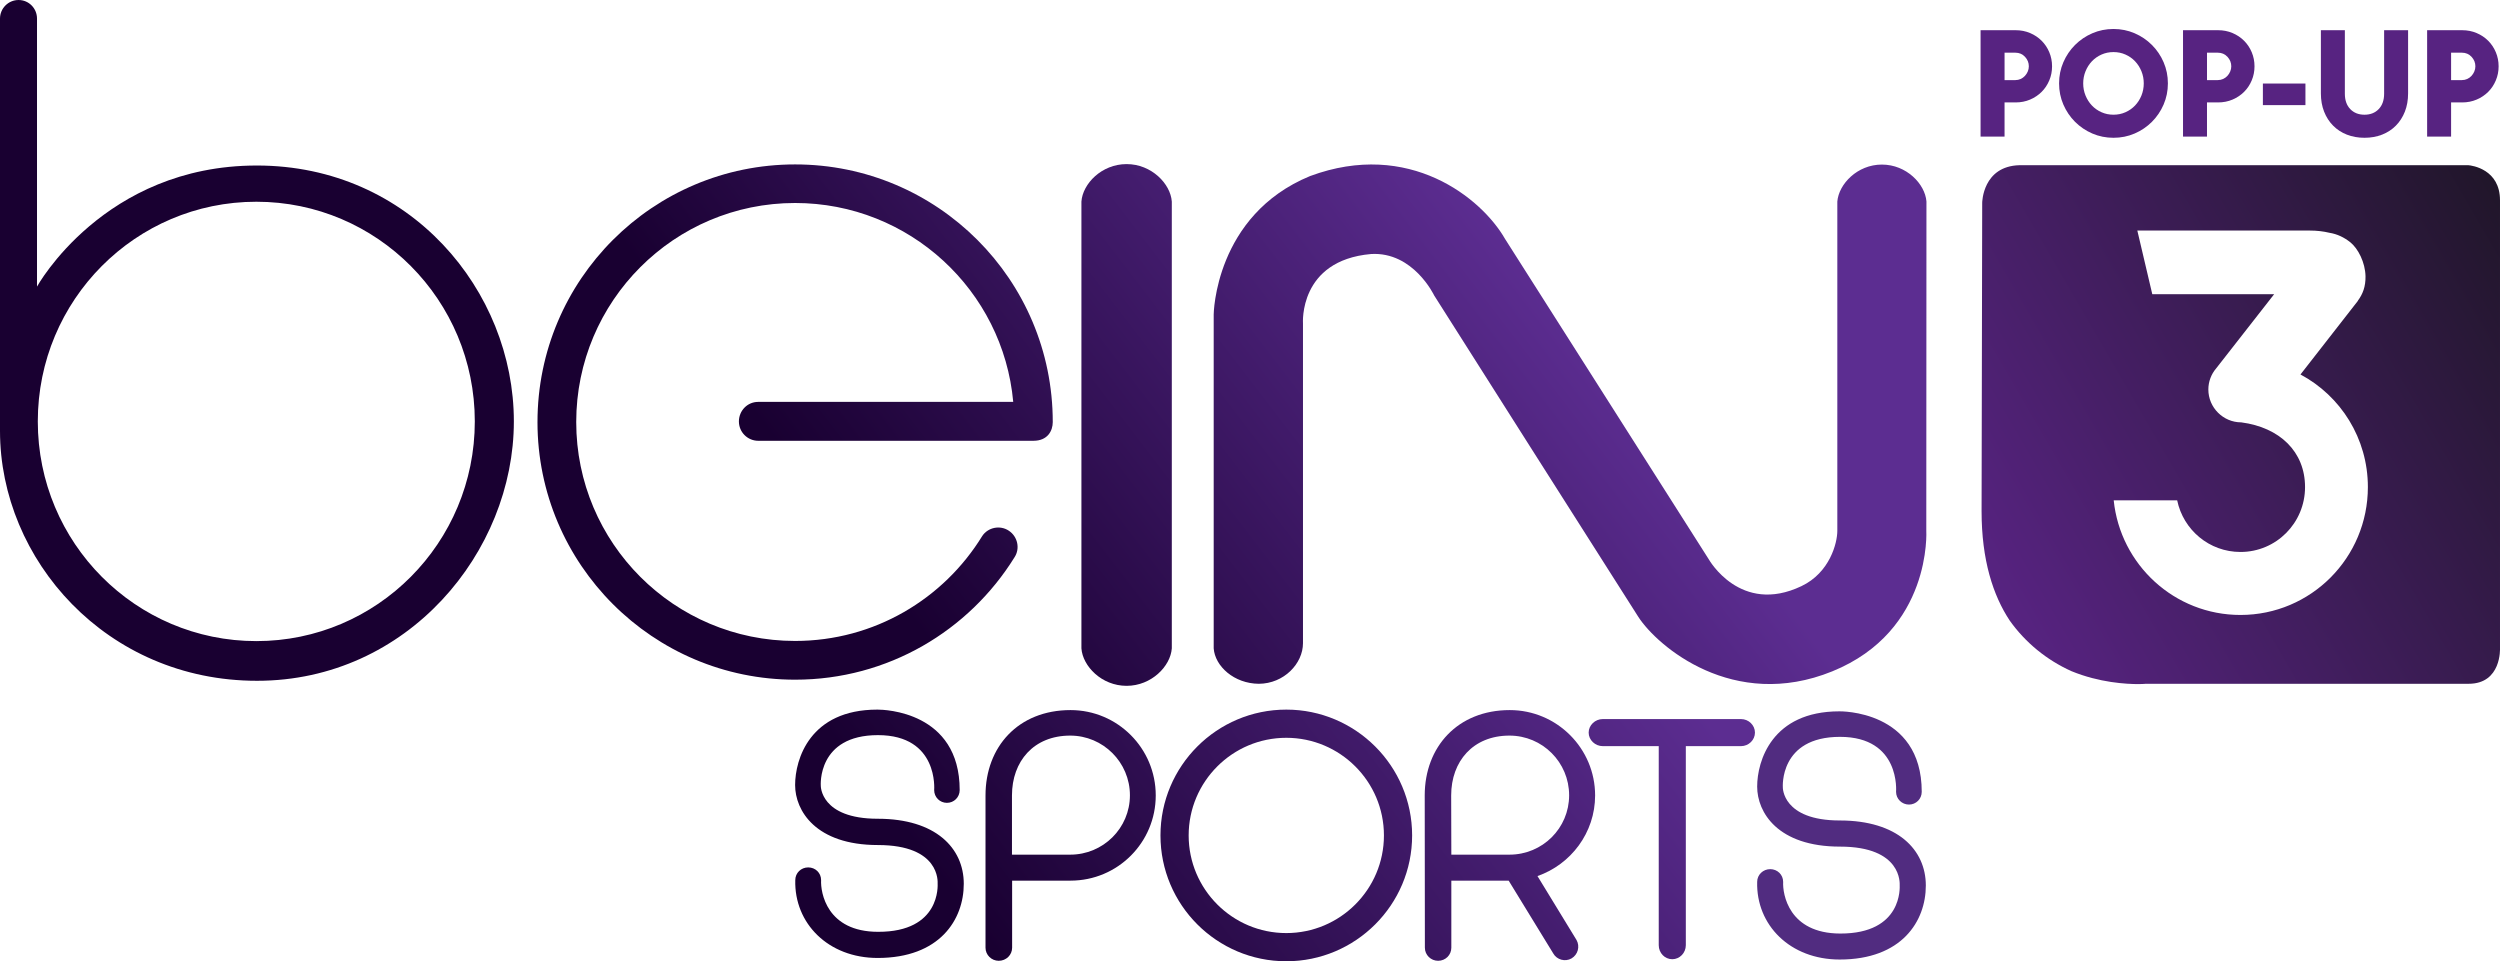 <?xml version="1.0" encoding="UTF-8" standalone="no"?>
<svg
   xmlns:dc="http://purl.org/dc/elements/1.1/"
   xmlns:cc="http://creativecommons.org/ns#"
   xmlns:rdf="http://www.w3.org/1999/02/22-rdf-syntax-ns#"
   xmlns:svg="http://www.w3.org/2000/svg"
   xmlns="http://www.w3.org/2000/svg"
   xmlns:xlink="http://www.w3.org/1999/xlink"
   xmlns:sodipodi="http://sodipodi.sourceforge.net/DTD/sodipodi-0.dtd"
   xmlns:inkscape="http://www.inkscape.org/namespaces/inkscape"
   height="230.7"
   width="600"
   version="1.1"
   viewBox="0 0 158.75 61.039"
   id="svg2"
   inkscape:version="0.91 r13725"
   sodipodi:docname="Bein Sports Pop-Up 3 - Dark.svg">
  <sodipodi:namedview
     pagecolor="#ffffff"
     bordercolor="#666666"
     borderopacity="1"
     objecttolerance="10"
     gridtolerance="10"
     guidetolerance="10"
     inkscape:pageopacity="0"
     inkscape:pageshadow="2"
     inkscape:window-width="1920"
     inkscape:window-height="1017"
     id="namedview100"
     showgrid="false"
     inkscape:zoom="0.48"
     inkscape:cx="300"
     inkscape:cy="115.35"
     inkscape:window-x="-8"
     inkscape:window-y="-8"
     inkscape:window-maximized="1"
     inkscape:current-layer="svg2" />
  <defs
     id="defs4">
    <linearGradient
       id="i"
       gradientUnits="userSpaceOnUse"
       gradientTransform="matrix(35.781 -27.408 27.408 35.781 143.95 145.16)"
       x1="0"
       x2="1"
       y1="0"
       y2="0">
      <stop
         stop-color="#190031"
         offset="0"
         id="stop7" />
      <stop
         stop-color="#190031"
         offset=".006"
         id="stop9" />
      <stop
         stop-color="#5c2d91"
         offset="1"
         id="stop11" />
    </linearGradient>
    <linearGradient
       id="h"
       gradientUnits="userSpaceOnUse"
       gradientTransform="matrix(35.781 -27.408 27.408 35.781 160.96 167.37)"
       x1="0"
       x2="1"
       y1="0"
       y2="0">
      <stop
         stop-color="#190031"
         offset="0"
         id="stop14" />
      <stop
         stop-color="#190031"
         offset=".006"
         id="stop16" />
      <stop
         stop-color="#5c2d91"
         offset="1"
         id="stop18" />
    </linearGradient>
    <linearGradient
       id="g"
       gradientUnits="userSpaceOnUse"
       gradientTransform="matrix(35.781 -27.409 27.409 35.781 168.84 177.64)"
       x1="0"
       x2="1"
       y1="0"
       y2="0">
      <stop
         stop-color="#190031"
         offset="0"
         id="stop21" />
      <stop
         stop-color="#190031"
         offset=".006"
         id="stop23" />
      <stop
         stop-color="#5c2d91"
         offset="1"
         id="stop25" />
    </linearGradient>
    <linearGradient
       id="f"
       gradientUnits="userSpaceOnUse"
       gradientTransform="matrix(35.781 -27.408 27.408 35.781 179.25 191.23)"
       x1="0"
       x2="1"
       y1="0"
       y2="0">
      <stop
         stop-color="#190031"
         offset="0"
         id="stop28" />
      <stop
         stop-color="#190031"
         offset=".006"
         id="stop30" />
      <stop
         stop-color="#5c2d91"
         offset="1"
         id="stop32" />
    </linearGradient>
    <linearGradient
       id="e"
       gradientUnits="userSpaceOnUse"
       gradientTransform="matrix(35.781 -27.408 27.408 35.781 172.18 196.02)"
       x1="0"
       x2="1"
       y1="0"
       y2="0">
      <stop
         stop-color="#190031"
         offset="0"
         id="stop35" />
      <stop
         stop-color="#190031"
         offset=".006"
         id="stop37" />
      <stop
         stop-color="#5c2d91"
         offset="1"
         id="stop39" />
    </linearGradient>
    <linearGradient
       id="d"
       gradientUnits="userSpaceOnUse"
       gradientTransform="matrix(35.781 -27.408 27.408 35.781 178.4 204.15)"
       x1="0"
       x2="1"
       y1="0"
       y2="0">
      <stop
         stop-color="#190031"
         offset="0"
         id="stop42" />
      <stop
         stop-color="#190031"
         offset=".006"
         id="stop44" />
      <stop
         stop-color="#5c2d91"
         offset="1"
         id="stop46" />
    </linearGradient>
    <linearGradient
       id="c"
       gradientUnits="userSpaceOnUse"
       gradientTransform="matrix(35.781 -27.408 27.408 35.781 186.76 215.05)"
       x1="0"
       x2="1"
       y1="0"
       y2="0">
      <stop
         stop-color="#190031"
         offset="0"
         id="stop49" />
      <stop
         stop-color="#190031"
         offset=".006"
         id="stop51" />
      <stop
         stop-color="#5c2d91"
         offset="1"
         id="stop53" />
    </linearGradient>
    <linearGradient
       id="b"
       gradientUnits="userSpaceOnUse"
       gradientTransform="matrix(35.781 -27.408 27.408 35.781 168.79 191.6)"
       x1="0"
       x2="1"
       y1="0"
       y2="0">
      <stop
         stop-color="#190031"
         offset="0"
         id="stop56" />
      <stop
         stop-color="#190031"
         offset=".006"
         id="stop58" />
      <stop
         stop-color="#5c2d91"
         offset="1"
         id="stop60" />
    </linearGradient>
    <linearGradient
       id="a"
       gradientUnits="userSpaceOnUse"
       gradientTransform="matrix(35.781 -27.408 27.408 35.781 183.97 211.42)"
       x1="0"
       x2="1"
       y1="0"
       y2="0">
      <stop
         stop-color="#190031"
         offset="0"
         id="stop63" />
      <stop
         stop-color="#190031"
         offset=".006"
         id="stop65" />
      <stop
         stop-color="#5c2d91"
         offset="1"
         id="stop67" />
    </linearGradient>
    <linearGradient
       id="j"
       gradientUnits="userSpaceOnUse"
       gradientTransform="matrix(45.562 -26.307 26.307 45.562 239.65 178.81)"
       x1="0"
       x2="1"
       y1="0"
       y2="0">
      <stop
         stop-color="#572381"
         offset="0"
         id="stop70" />
      <stop
         stop-color="#111211"
         offset="1"
         id="stop72" />
    </linearGradient>
    <linearGradient
       inkscape:collect="always"
       xlink:href="#j-6"
       id="linearGradient4310"
       x1="270.284"
       y1="436.091"
       x2="321.207"
       y2="436.091"
       gradientUnits="userSpaceOnUse" />
    <linearGradient
       id="j-6"
       gradientUnits="userSpaceOnUse"
       gradientTransform="matrix(45.562,-26.307,26.307,45.562,127.55,39.49)"
       x1="0"
       x2="1"
       y1="0"
       y2="0">
      <stop
         stop-color="#572381"
         offset="0"
         id="stop7-9" />
      <stop
         stop-color="#111211"
         offset="1"
         id="stop9-2" />
    </linearGradient>
    <linearGradient
       inkscape:collect="always"
       xlink:href="#j-6"
       id="linearGradient4280"
       gradientUnits="userSpaceOnUse"
       x1="270.284"
       y1="436.091"
       x2="321.207"
       y2="436.091" />
    <linearGradient
       inkscape:collect="always"
       xlink:href="#j-6"
       id="linearGradient4282"
       gradientUnits="userSpaceOnUse"
       x1="270.284"
       y1="436.091"
       x2="321.207"
       y2="436.091" />
    <linearGradient
       inkscape:collect="always"
       xlink:href="#j-6"
       id="linearGradient4284"
       gradientUnits="userSpaceOnUse"
       x1="270.284"
       y1="436.091"
       x2="321.207"
       y2="436.091" />
    <linearGradient
       inkscape:collect="always"
       xlink:href="#j-6"
       id="linearGradient4286"
       gradientUnits="userSpaceOnUse"
       x1="270.284"
       y1="436.091"
       x2="321.207"
       y2="436.091" />
    <linearGradient
       inkscape:collect="always"
       xlink:href="#j-6"
       id="linearGradient4288"
       gradientUnits="userSpaceOnUse"
       x1="270.284"
       y1="436.091"
       x2="321.207"
       y2="436.091" />
    <linearGradient
       inkscape:collect="always"
       xlink:href="#j-6"
       id="linearGradient4290"
       gradientUnits="userSpaceOnUse"
       x1="270.284"
       y1="436.091"
       x2="321.207"
       y2="436.091" />
  </defs>
  <g
     transform="translate(-112.1 -139.32)"
     id="g74">
    <path
       stroke-width=".288"
       fill="url(#j)"
       d="m240.34 149.81c-2.35 0.06-2.37 2.38-2.37 2.38l-0.04 19.58c0 3.12 0.73 5.36 1.79 6.96 0.99 1.39 2.34 2.5 3.92 3.21 1.78 0.73 3.48 0.82 4.26 0.82 0.29 0 0.45-0.02 0.45-0.02h20.51c2.09 0 1.99-2.24 1.99-2.24v-28.46c0-1.97-1.77-2.21-2.01-2.23h-0.2zm7.48 4.15h10.95c0.46 0 0.87 0.05 1.24 0.14 0.51 0.08 0.95 0.3 1.33 0.6 0.5 0.4 0.95 1.28 0.97 2.16 0.01 0.66-0.17 1.13-0.49 1.56h0.01l-3.65 4.68c2.55 1.36 4.28 4.05 4.28 7.15 0 4.49-3.62 8.12-8.09 8.12-4.19 0-7.63-3.19-8.05-7.28h4.03c0.39 1.88 2.04 3.28 4.02 3.28 2.27 0 4.1-1.84 4.1-4.12 0-2.25-1.61-3.79-4.05-4.11-1.15 0-2.09-0.94-2.09-2.09 0-0.5 0.19-0.98 0.49-1.33l3.69-4.72h-7.74z"
       id="path76" />
    <g
       stroke-width=".288"
       id="g78">
      <path
         fill="url(#i)"
         d="m112.1 140.5v26.18c0 8.18 6.76 15.87 16.32 15.87s16.31-8.18 16.31-16.47-6.58-16.25-16.32-16.25c-9.73 0-13.96 7.69-13.96 7.69v-17.02c0-0.65-0.52-1.18-1.17-1.18s-1.18 0.53-1.18 1.18m2.4 25.58c0-7.71 6.21-13.95 13.88-13.95 7.66 0 13.87 6.24 13.87 13.95s-6.21 13.95-13.87 13.95c-7.67 0-13.88-6.24-13.88-13.95"
         id="path80" />
      <path
         fill="url(#h)"
         d="m146.23 166.12c0 9.03 7.33 16.36 16.36 16.36 5.89 0 11.04-3.11 13.93-7.77 0.37-0.56 0.2-1.32-0.36-1.69-0.55-0.37-1.32-0.22-1.69 0.34-2.45 3.99-6.85 6.66-11.88 6.66-7.68 0-13.9-6.22-13.9-13.9s6.22-13.91 13.9-13.91c7.25 0 13.21 5.55 13.85 12.63h-16.2c-0.68 0-1.22 0.56-1.22 1.24s0.55 1.23 1.23 1.23h17.47c0.91 0 1.23-0.64 1.23-1.19 0-9.04-7.32-16.36-16.36-16.36-9.03 0-16.36 7.32-16.36 16.36"
         id="path82" />
      <path
         fill="url(#g)"
         d="m183.64 149.74zc-1.59 0-2.79 1.25-2.87 2.38v28.37c0.08 1.13 1.28 2.38 2.87 2.38 1.58 0 2.79-1.25 2.87-2.38v-28.37c-0.08-1.13-1.29-2.38-2.87-2.38m-0.01 0h0.01zm0.01 33.13m-0.01 0h0.01-0.01"
         id="path84" />
      <path
         fill="url(#f)"
         d="m231.6 149.77zc-1.56 0-2.74 1.24-2.83 2.35v20.91c0 0.76-0.47 2.65-2.28 3.51-3.88 1.85-5.88-1.7-5.88-1.7l-12.94-20.35c-1.49-2.6-6.1-6.32-12.38-3.99-6.05 2.49-6.12 8.78-6.12 8.78v21.21c0.08 1.13 1.29 2.24 2.87 2.25 1.59-0.01 2.8-1.28 2.8-2.58v-20.3s-0.29-4 4.32-4.41c2.69-0.16 4.01 2.63 4.01 2.63s11.78 18.57 12.97 20.42c1.2 1.85 6.03 6 12.31 3.45 6.35-2.58 5.97-8.94 5.97-8.94l0.01-20.9c-0.09-1.11-1.27-2.34-2.83-2.34m-0.01 0h0.01zm-39.55 32.97h0.01zm-0.01 0h0.01z"
         id="path86" />
      <path
         fill="url(#e)"
         d="m174.68 189.83v9.67c0 0.46 0.38 0.83 0.84 0.83 0.47 0 0.85-0.37 0.85-0.83v-4.26h3.71c2.99 0 5.41-2.42 5.41-5.41s-2.42-5.42-5.41-5.42c-3.32 0-5.4 2.33-5.4 5.42m1.68 0c0-2.17 1.38-3.8 3.7-3.8 2.09 0 3.79 1.7 3.79 3.79s-1.7 3.77-3.79 3.77h-3.7z"
         id="path88" />
      <path
         fill="url(#d)"
         d="m185.79 192.37c0 4.41 3.58 7.99 7.99 7.99 4.4 0 7.99-3.58 7.99-7.99s-3.59-7.99-7.99-7.99c-4.41 0-7.99 3.58-7.99 7.99m1.79 0c0-3.42 2.78-6.2 6.2-6.2s6.2 2.78 6.2 6.2-2.78 6.2-6.2 6.2-6.2-2.78-6.2-6.2"
         id="path90" />
      <path
         fill="url(#c)"
         d="m213.88 184.98c-0.49 0-0.9 0.39-0.9 0.86s0.41 0.86 0.9 0.86h3.55v12.64c0 0.49 0.38 0.89 0.86 0.89 0.47 0 0.86-0.4 0.86-0.89v-12.64h3.5c0.49 0 0.89-0.39 0.89-0.86s-0.4-0.86-0.89-0.86z"
         id="path92" />
      <path
         fill="url(#b)"
         d="m167.81 184.38c-4.29 0-5.22 3.16-5.22 4.79 0 1.62 1.3 3.81 5.26 3.81s3.79 2.35 3.79 2.44 0.21 3.08-3.78 3.07c-3.27 0-3.66-2.51-3.62-3.28 0-0.46-0.36-0.81-0.82-0.81-0.45 0-0.82 0.35-0.82 0.81-0.07 2.74 2.09 4.94 5.23 4.94 3.94 0 5.47-2.43 5.47-4.71s-1.8-4.13-5.46-4.13-3.62-2.1-3.62-2.1-0.24-3.21 3.63-3.21 3.57 3.49 3.57 3.49c0 0.45 0.36 0.81 0.81 0.81s0.81-0.36 0.81-0.81c0-5-4.81-5.11-5.2-5.11h-0.03"
         id="path94" />
      <path
         fill="url(#a)"
         d="m202.57 189.83 0.01 9.67c0 0.46 0.38 0.83 0.84 0.83 0.47 0 0.84-0.37 0.84-0.83v-4.26h3.64l2.83 4.62c0.23 0.41 0.76 0.55 1.16 0.32 0.41-0.24 0.55-0.76 0.32-1.17l-2.48-4.06c2.12-0.74 3.66-2.75 3.66-5.12 0-2.99-2.43-5.42-5.42-5.42-3.3 0-5.4 2.33-5.4 5.42m1.68 0c0-2.17 1.39-3.8 3.7-3.8 2.1 0 3.79 1.7 3.79 3.79s-1.69 3.77-3.79 3.77h-3.69z"
         id="path96" />
      <path
         fill="#512c80"
         d="m232.5 189.6s0.3-3.49-3.56-3.49c-3.87 0-3.63 3.21-3.63 3.21s-0.04 2.1 3.62 2.1 5.46 1.85 5.46 4.13c0 2.27-1.53 4.7-5.47 4.7-3.15 0-5.31-2.19-5.24-4.93 0-0.46 0.38-0.81 0.83-0.81s0.82 0.35 0.82 0.81c-0.04 0.77 0.35 3.27 3.62 3.28 3.99 0.01 3.78-2.98 3.78-3.07s0.17-2.45-3.79-2.45-5.26-2.18-5.26-3.81c0-1.62 0.93-4.78 5.22-4.78 0 0 5.23-0.11 5.23 5.11 0 0.45-0.36 0.81-0.81 0.81s-0.82-0.36-0.82-0.81"
         id="path98" />
    </g>
  </g>
  <g
     id="g4314"
     transform="matrix(0.646,0,0,0.646,-48.838,-276.42)"
     style="fill:url(#linearGradient4310);fill-opacity:1">
    <path
       d="m 273.702,435.768 c 0.186,0 0.361,-0.037 0.524,-0.11 0.161,-0.074 0.301,-0.175 0.419,-0.302 0.119,-0.128 0.211,-0.273 0.28,-0.435 0.069,-0.161 0.104,-0.331 0.104,-0.507 0,-0.354 -0.126,-0.665 -0.376,-0.936 -0.25,-0.269 -0.566,-0.405 -0.95,-0.405 l -1.06,0 0,2.696 1.06,0 z m -3.417,-4.905 3.446,0 c 0.511,0 0.985,0.094 1.423,0.28 0.436,0.186 0.815,0.439 1.134,0.759 0.32,0.319 0.57,0.694 0.751,1.126 0.182,0.432 0.273,0.894 0.273,1.385 0,0.491 -0.09,0.953 -0.273,1.384 -0.181,0.432 -0.431,0.809 -0.751,1.127 -0.319,0.319 -0.698,0.573 -1.134,0.759 -0.438,0.186 -0.911,0.28 -1.423,0.28 l -1.089,0 0,3.359 -2.357,0 0,-10.459 z"
       style="fill:url(#linearGradient4280);fill-opacity:1;fill-rule:nonzero;stroke:none"
       id="path72756"
       inkscape:connector-curvature="0" />
    <path
       d="m 283.35,439.17 c 0.422,0 0.815,-0.081 1.179,-0.244 0.362,-0.161 0.677,-0.383 0.943,-0.662 0.265,-0.279 0.474,-0.606 0.626,-0.979 0.151,-0.374 0.228,-0.771 0.228,-1.194 0,-0.422 -0.076,-0.82 -0.228,-1.192 -0.152,-0.374 -0.361,-0.7 -0.626,-0.98 -0.265,-0.28 -0.58,-0.501 -0.943,-0.662 -0.364,-0.163 -0.756,-0.244 -1.179,-0.244 -0.422,0 -0.815,0.081 -1.179,0.244 -0.364,0.161 -0.677,0.383 -0.943,0.662 -0.265,0.28 -0.474,0.606 -0.626,0.98 -0.152,0.372 -0.229,0.77 -0.229,1.192 0,0.422 0.076,0.82 0.229,1.194 0.152,0.372 0.361,0.7 0.626,0.979 0.265,0.28 0.579,0.501 0.943,0.662 0.364,0.163 0.756,0.244 1.179,0.244 m 0,2.268 c -0.736,0 -1.429,-0.139 -2.078,-0.419 -0.647,-0.28 -1.215,-0.664 -1.701,-1.149 -0.485,-0.486 -0.869,-1.054 -1.149,-1.701 -0.28,-0.649 -0.42,-1.341 -0.42,-2.078 0,-0.736 0.14,-1.429 0.42,-2.078 0.28,-0.647 0.664,-1.215 1.149,-1.7 0.486,-0.486 1.054,-0.87 1.701,-1.15 0.649,-0.28 1.341,-0.42 2.078,-0.42 0.736,0 1.429,0.14 2.078,0.42 0.647,0.28 1.215,0.664 1.7,1.15 0.486,0.485 0.87,1.052 1.15,1.7 0.279,0.649 0.42,1.341 0.42,2.078 0,0.736 -0.141,1.429 -0.42,2.078 -0.28,0.647 -0.664,1.215 -1.15,1.701 -0.485,0.485 -1.052,0.869 -1.7,1.149 -0.649,0.28 -1.341,0.419 -2.078,0.419"
       style="fill:url(#linearGradient4282);fill-opacity:1;fill-rule:nonzero;stroke:none"
       id="path72760"
       inkscape:connector-curvature="0" />
    <path
       d="m 293.602,435.768 c 0.186,0 0.361,-0.037 0.524,-0.11 0.161,-0.074 0.301,-0.175 0.419,-0.302 0.119,-0.128 0.211,-0.273 0.28,-0.435 0.069,-0.161 0.104,-0.331 0.104,-0.507 0,-0.354 -0.126,-0.665 -0.376,-0.936 -0.25,-0.269 -0.568,-0.405 -0.95,-0.405 l -1.06,0 0,2.696 1.06,0 z m -3.417,-4.905 3.446,0 c 0.511,0 0.985,0.094 1.423,0.28 0.436,0.186 0.815,0.439 1.134,0.759 0.32,0.319 0.57,0.694 0.751,1.126 0.181,0.432 0.273,0.894 0.273,1.385 0,0.491 -0.091,0.953 -0.273,1.384 -0.181,0.432 -0.431,0.809 -0.751,1.127 -0.319,0.319 -0.698,0.573 -1.134,0.759 -0.438,0.186 -0.911,0.28 -1.423,0.28 l -1.089,0 0,3.359 -2.357,0 0,-10.459 z"
       style="fill:url(#linearGradient4284);fill-opacity:1;fill-rule:nonzero;stroke:none"
       id="path72764"
       inkscape:connector-curvature="0" />
    <path
       inkscape:connector-curvature="0"
       id="path72766"
       style="fill:url(#linearGradient4286);fill-opacity:1;fill-rule:nonzero;stroke:none"
       d="m 298.036,436.106 4.183,0 0,2.121 -4.183,0 0,-2.121 z" />
    <path
       d="m 308.023,441.438 c -0.629,0 -1.205,-0.104 -1.731,-0.309 -0.525,-0.206 -0.976,-0.501 -1.354,-0.884 -0.379,-0.384 -0.674,-0.841 -0.885,-1.377 -0.211,-0.535 -0.316,-1.131 -0.316,-1.79 l 0,-6.216 2.356,0 0,6.246 c 0,0.637 0.177,1.141 0.53,1.509 0.354,0.369 0.82,0.554 1.4,0.554 0.579,0 1.046,-0.185 1.399,-0.554 0.354,-0.367 0.531,-0.871 0.531,-1.509 l 0,-6.246 2.356,0 0,6.216 c 0,0.659 -0.105,1.255 -0.316,1.79 -0.212,0.536 -0.506,0.994 -0.885,1.377 -0.378,0.383 -0.829,0.677 -1.354,0.884 -0.525,0.205 -1.103,0.309 -1.731,0.309"
       style="fill:url(#linearGradient4288);fill-opacity:1;fill-rule:nonzero;stroke:none"
       id="path72770"
       inkscape:connector-curvature="0" />
    <path
       d="m 317.597,435.768 c 0.188,0 0.361,-0.037 0.522,-0.11 0.164,-0.074 0.302,-0.175 0.421,-0.302 0.117,-0.128 0.211,-0.273 0.279,-0.435 0.069,-0.161 0.104,-0.331 0.104,-0.507 0,-0.354 -0.125,-0.665 -0.376,-0.936 -0.25,-0.269 -0.566,-0.405 -0.95,-0.405 l -1.061,0 0,2.696 1.061,0 z m -3.417,-4.905 3.447,0 c 0.511,0 0.984,0.094 1.42,0.28 0.439,0.186 0.816,0.439 1.136,0.759 0.319,0.319 0.569,0.694 0.75,1.126 0.182,0.432 0.274,0.894 0.274,1.385 0,0.491 -0.091,0.953 -0.274,1.384 -0.181,0.432 -0.431,0.809 -0.75,1.127 -0.32,0.319 -0.698,0.573 -1.136,0.759 -0.436,0.186 -0.909,0.28 -1.42,0.28 l -1.091,0 0,3.359 -2.356,0 0,-10.459 z"
       style="fill:url(#linearGradient4290);fill-opacity:1;fill-rule:nonzero;stroke:none"
       id="path72774"
       inkscape:connector-curvature="0" />
  </g>
</svg>
